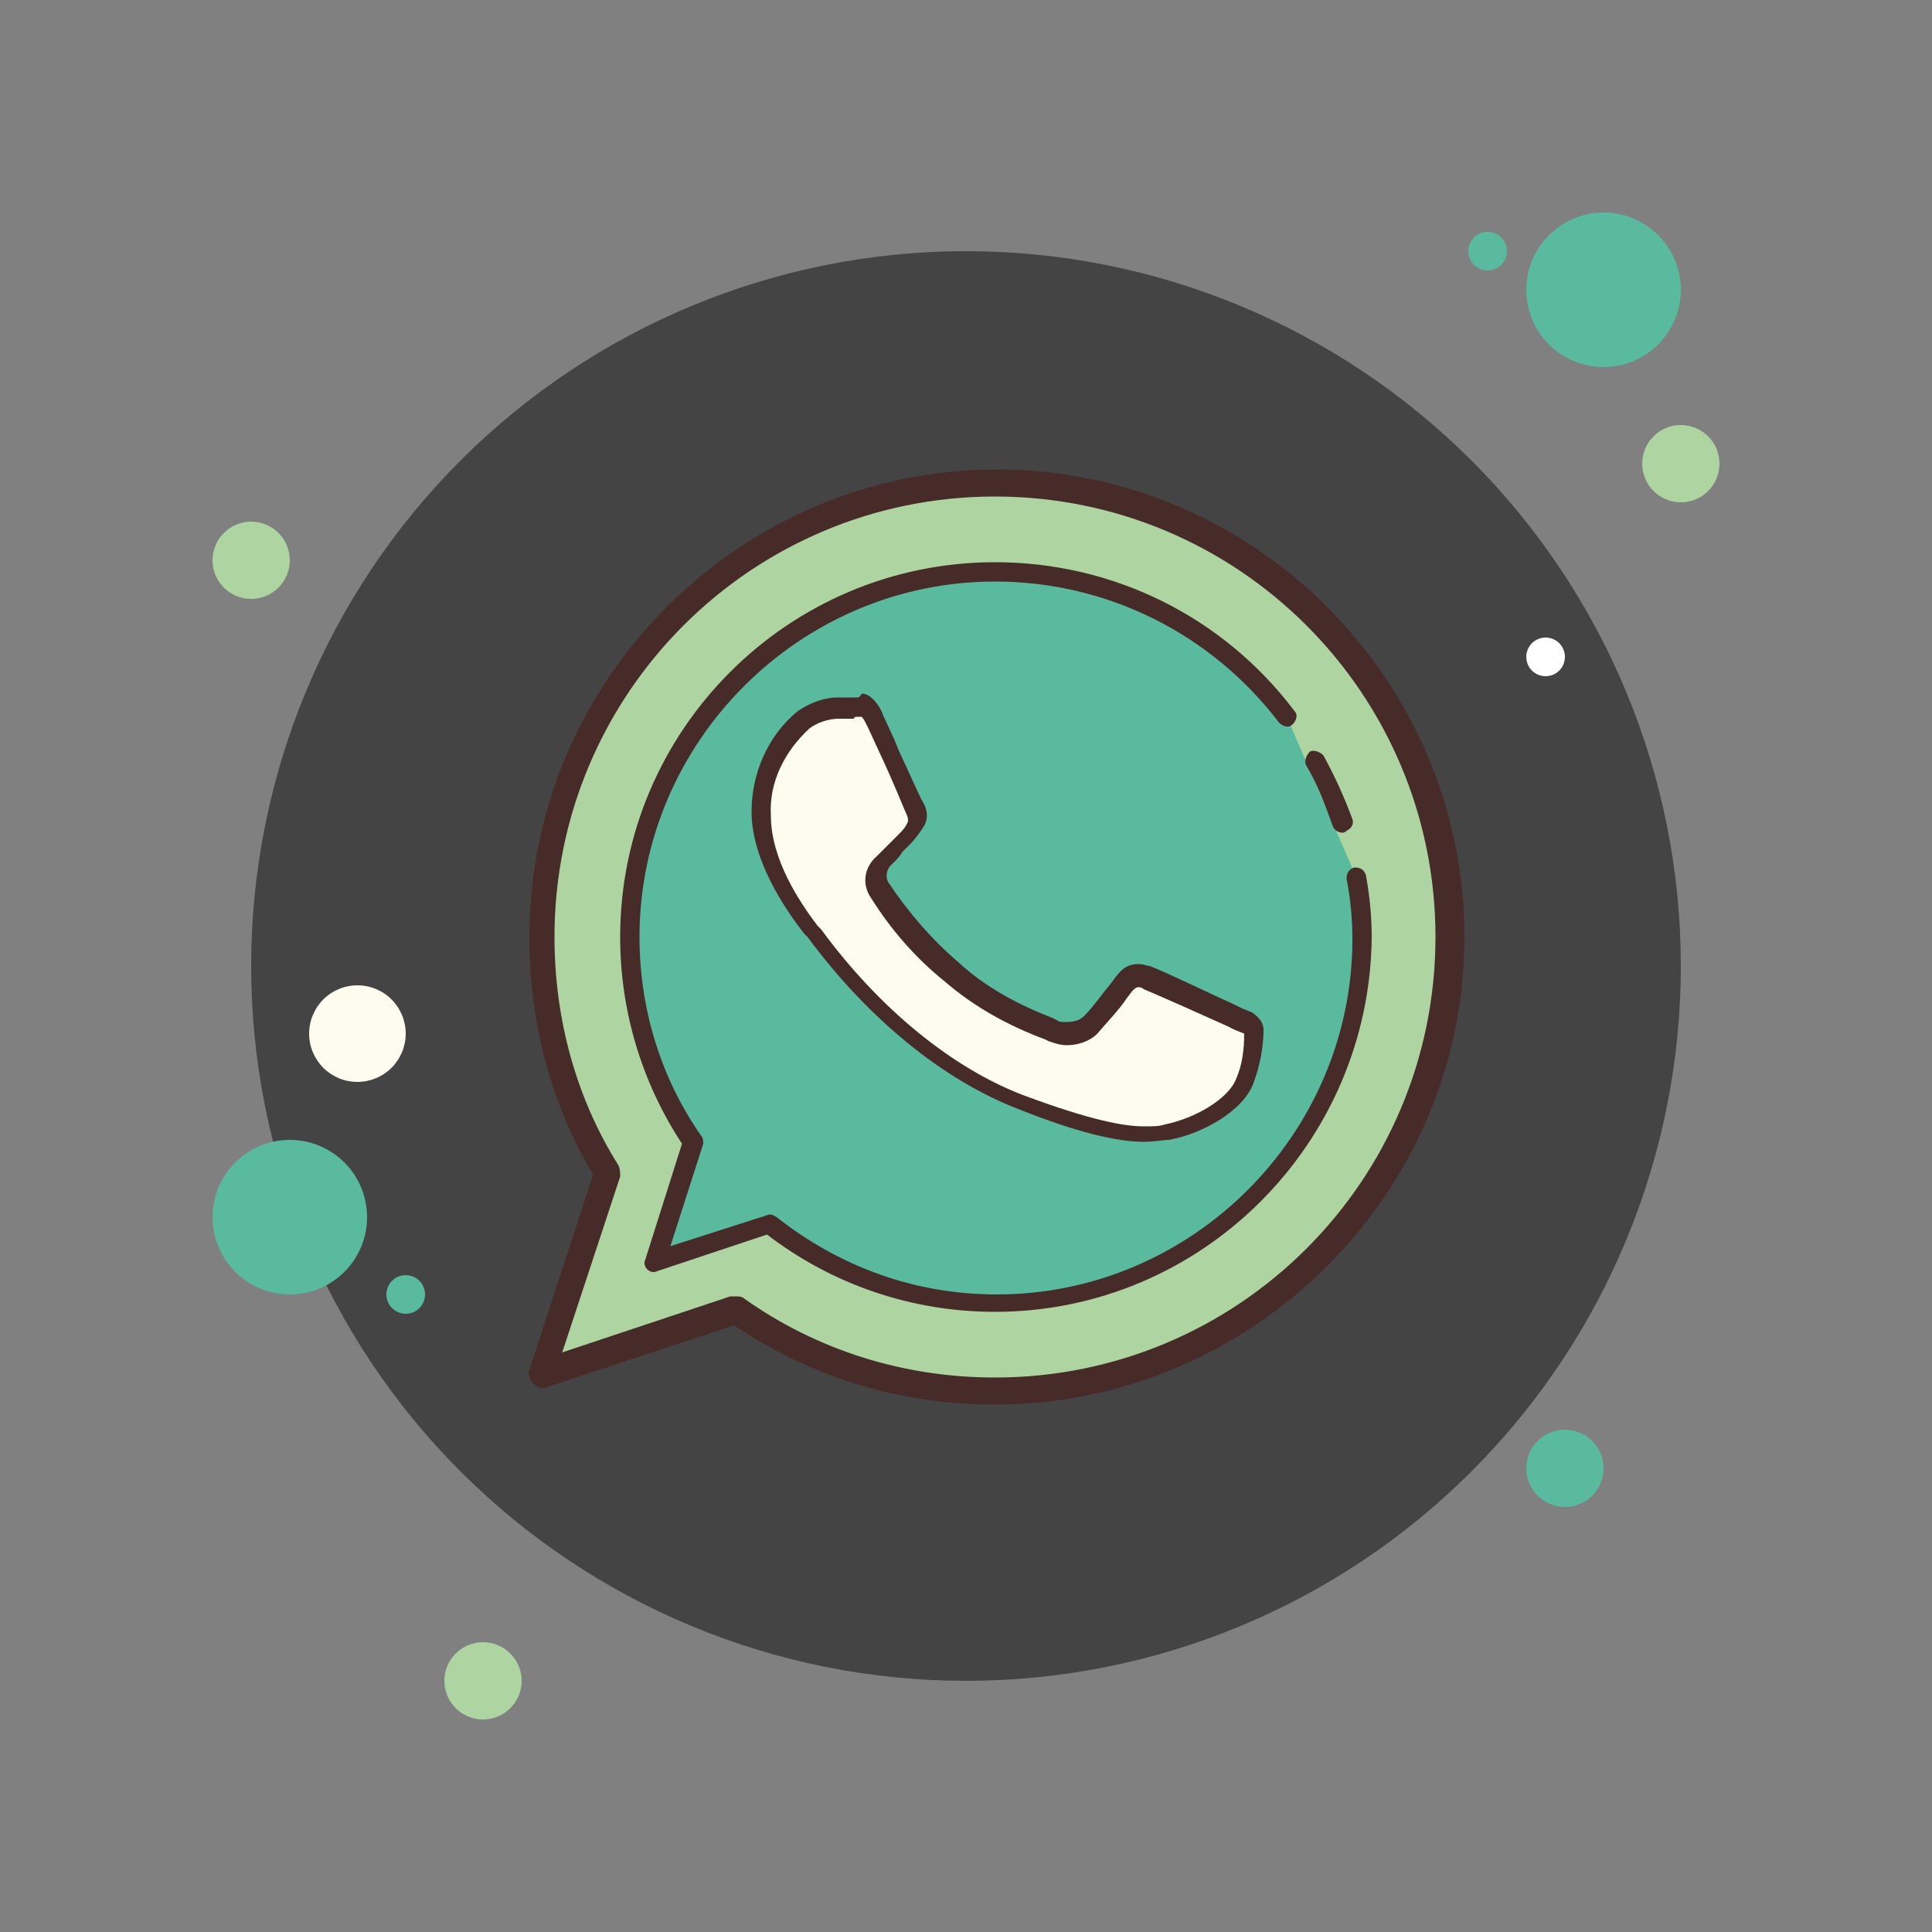 <svg width="50" height="50" viewBox="0 0 50 50" fill="none" xmlns="http://www.w3.org/2000/svg">
<rect x="0" y="0" width="50" height="50" fill="#808080" stroke="none"/>
<path d="M6.5 13.5C6.235 13.5 5.98 13.605 5.793 13.793C5.605 13.98 5.5 14.235 5.5 14.5C5.5 14.765 5.605 15.02 5.793 15.207C5.98 15.395 6.235 15.5 6.5 15.5C6.765 15.5 7.02 15.395 7.207 15.207C7.395 15.02 7.5 14.765 7.5 14.5C7.5 14.235 7.395 13.98 7.207 13.793C7.02 13.605 6.765 13.5 6.5 13.5Z" fill="#ADD4A1"/>
<path d="M38.5 6C38.367 6 38.24 6.053 38.146 6.146C38.053 6.24 38 6.367 38 6.5C38 6.633 38.053 6.76 38.146 6.854C38.24 6.947 38.367 7 38.5 7C38.633 7 38.76 6.947 38.854 6.854C38.947 6.76 39 6.633 39 6.5C39 6.367 38.947 6.24 38.854 6.146C38.76 6.053 38.633 6 38.5 6Z" fill="#5ABA9E"/>
<path d="M25 6.5C20.093 6.5 15.388 8.449 11.918 11.918C8.449 15.388 6.5 20.093 6.5 25C6.5 29.907 8.449 34.612 11.918 38.081C15.388 41.551 20.093 43.5 25 43.5C29.907 43.5 34.612 41.551 38.081 38.081C41.551 34.612 43.5 29.907 43.5 25C43.5 20.093 41.551 15.388 38.081 11.918C34.612 8.449 29.907 6.5 25 6.5Z" fill="#444444"/>
<path d="M41.5 5.5C40.97 5.5 40.461 5.711 40.086 6.086C39.711 6.461 39.5 6.97 39.5 7.5C39.5 8.03 39.711 8.539 40.086 8.914C40.461 9.289 40.97 9.5 41.5 9.5C42.03 9.5 42.539 9.289 42.914 8.914C43.289 8.539 43.5 8.03 43.5 7.5C43.5 6.97 43.289 6.461 42.914 6.086C42.539 5.711 42.03 5.5 41.5 5.5Z" fill="#5ABA9E"/>
<path d="M43.5 11C43.235 11 42.98 11.105 42.793 11.293C42.605 11.48 42.5 11.735 42.5 12C42.5 12.265 42.605 12.52 42.793 12.707C42.98 12.895 43.235 13 43.5 13C43.765 13 44.02 12.895 44.207 12.707C44.395 12.52 44.5 12.265 44.5 12C44.5 11.735 44.395 11.48 44.207 11.293C44.02 11.105 43.765 11 43.5 11Z" fill="#ADD4A1"/>
<path d="M40.5 37C40.235 37 39.98 37.105 39.793 37.293C39.605 37.48 39.5 37.735 39.5 38C39.5 38.265 39.605 38.52 39.793 38.707C39.98 38.895 40.235 39 40.5 39C40.765 39 41.02 38.895 41.207 38.707C41.395 38.52 41.5 38.265 41.5 38C41.5 37.735 41.395 37.48 41.207 37.293C41.02 37.105 40.765 37 40.5 37ZM7.5 29.5C6.97 29.5 6.461 29.711 6.086 30.086C5.711 30.461 5.5 30.97 5.5 31.5C5.5 32.03 5.711 32.539 6.086 32.914C6.461 33.289 6.97 33.5 7.5 33.5C8.03 33.5 8.539 33.289 8.914 32.914C9.289 32.539 9.5 32.03 9.5 31.5C9.5 30.97 9.289 30.461 8.914 30.086C8.539 29.711 8.03 29.5 7.5 29.5Z" fill="#5ABA9E"/>
<path d="M12.5 42.5C12.235 42.5 11.98 42.605 11.793 42.793C11.605 42.98 11.5 43.235 11.5 43.5C11.5 43.765 11.605 44.02 11.793 44.207C11.98 44.395 12.235 44.5 12.5 44.5C12.765 44.5 13.02 44.395 13.207 44.207C13.395 44.02 13.5 43.765 13.5 43.5C13.5 43.235 13.395 42.98 13.207 42.793C13.02 42.605 12.765 42.5 12.5 42.5Z" fill="#ADD4A1"/>
<path d="M9.25 25.5C8.918 25.5 8.601 25.632 8.366 25.866C8.132 26.101 8 26.419 8 26.75C8 27.081 8.132 27.399 8.366 27.634C8.601 27.868 8.918 28 9.25 28C9.582 28 9.899 27.868 10.134 27.634C10.368 27.399 10.5 27.081 10.5 26.75C10.5 26.419 10.368 26.101 10.134 25.866C9.899 25.632 9.582 25.5 9.25 25.5Z" fill="#FDFCEE"/>
<path d="M10.5 33C10.367 33 10.24 33.053 10.146 33.146C10.053 33.24 10 33.367 10 33.5C10 33.633 10.053 33.76 10.146 33.854C10.24 33.947 10.367 34 10.5 34C10.633 34 10.76 33.947 10.854 33.854C10.947 33.76 11 33.633 11 33.5C11 33.367 10.947 33.24 10.854 33.146C10.76 33.053 10.633 33 10.5 33Z" fill="#5ABA9E"/>
<path d="M40 16.5C39.867 16.5 39.74 16.553 39.646 16.646C39.553 16.74 39.5 16.867 39.5 17C39.5 17.133 39.553 17.26 39.646 17.354C39.74 17.447 39.867 17.5 40 17.5C40.133 17.5 40.26 17.447 40.354 17.354C40.447 17.26 40.5 17.133 40.5 17C40.5 16.867 40.447 16.74 40.354 16.646C40.26 16.553 40.133 16.5 40 16.5Z" fill="white"/>
<path d="M25.75 12.5C19.25 12.5 14 17.75 14 24.25C14 26.5 14.6 28.55 15.7 30.35L14 35.55L19.05 33.9C20.95 35.25 23.25 36 25.75 36C32.25 36 37.5 30.75 37.5 24.25C37.5 17.75 32.25 12.5 25.75 12.5Z" fill="#ADD4A1"/>
<path d="M25.75 36.35C23.3 36.35 21 35.65 19 34.3L14.15 35.9C14 35.95 13.9 35.9 13.8 35.8C13.7 35.7 13.65 35.55 13.7 35.45L15.35 30.4C14.25 28.55 13.7 26.45 13.7 24.25C13.7 17.6 19.15 12.15 25.8 12.15C32.45 12.15 37.9 17.6 37.9 24.25C37.9 30.9 32.4 36.35 25.75 36.35ZM19.05 33.55C19.1 33.55 19.2 33.55 19.25 33.6C21.15 34.95 23.4 35.65 25.75 35.65C32.05 35.65 37.15 30.55 37.15 24.25C37.15 17.95 32.05 12.85 25.75 12.85C19.45 12.85 14.35 17.95 14.35 24.25C14.35 26.35 14.9 28.4 16 30.15C16.05 30.25 16.05 30.35 16.05 30.45L14.55 35L18.9 33.55C18.95 33.55 19 33.55 19.05 33.55Z" fill="#472B29"/>
<path d="M33.3 18.55C31.55 16.3 28.85 14.8 25.75 14.8C20.55 14.8 16.3 19.05 16.3 24.25C16.3 26.2 16.9 28.05 17.95 29.55L16.95 32.65L19.95 31.7C21.55 32.95 23.6 33.75 25.8 33.75C31 33.75 35.25 29.5 35.25 24.3C35.25 23.75 35.2 23.25 35.1 22.7" fill="#5ABA9E"/>
<path d="M25.75 33.95C23.6 33.95 21.55 33.25 19.85 31.95L17 32.9C16.9 32.95 16.8 32.9 16.75 32.85C16.7 32.8 16.65 32.7 16.7 32.6L17.65 29.6C16.6 28 16.05 26.15 16.05 24.25C16.05 18.9 20.4 14.55 25.75 14.55C28.8 14.55 31.65 15.95 33.5 18.4C33.6 18.5 33.55 18.65 33.45 18.75C33.35 18.85 33.2 18.8 33.1 18.7C31.35 16.4 28.65 15.05 25.75 15.05C20.7 15.05 16.55 19.2 16.55 24.25C16.55 26.1 17.1 27.9 18.15 29.4C18.2 29.45 18.2 29.55 18.2 29.6L17.35 32.25L19.85 31.45C19.95 31.4 20 31.45 20.1 31.5C21.75 32.8 23.7 33.5 25.8 33.5C30.85 33.5 35 29.35 35 24.3C35 23.8 34.95 23.25 34.85 22.75C34.85 22.6 34.9 22.5 35.05 22.45C35.2 22.45 35.3 22.5 35.35 22.65C35.45 23.2 35.5 23.75 35.5 24.25C35.45 29.6 31.1 33.95 25.75 33.95Z" fill="#472B29"/>
<path d="M34.75 21.3C34.55 20.75 34.3 20.2 34.05 19.65L34.75 21.3Z" fill="#5ABA9E"/>
<path d="M34.75 21.55C34.65 21.55 34.55 21.5 34.5 21.4C34.3 20.85 34.1 20.3 33.8 19.8C33.75 19.7 33.8 19.55 33.9 19.45C34 19.4 34.15 19.45 34.25 19.55C34.55 20.1 34.8 20.65 35 21.2C35.05 21.35 34.95 21.45 34.85 21.5C34.8 21.55 34.75 21.55 34.75 21.55Z" fill="#472B29"/>
<path d="M29.55 29.35C28.85 29.35 27.85 29.1 26.4 28.5C24.5 27.75 22.6 26.2 21.05 24.1L20.95 24C20.5 23.4 19.7 22.2 19.7 21C19.65 20.1 20.05 19.2 20.8 18.6C21.05 18.4 21.4 18.3 21.7 18.3H21.8H22.15C22.15 18.3 22.2 18.3 22.25 18.3C22.3 18.3 22.3 18.3 22.35 18.3C22.4 18.3 22.45 18.35 22.5 18.4C22.6 18.5 22.65 18.6 22.7 18.75L23.1 19.6C23.4 20.25 23.65 20.85 23.7 20.9C23.75 20.95 23.85 21.15 23.75 21.35C23.65 21.5 23.55 21.65 23.45 21.75C23.4 21.85 23.35 21.9 23.3 21.95L23.15 22C23.1 22.05 22.95 22.2 22.85 22.3C22.6 22.55 22.55 22.85 22.7 23.1C23.2 23.9 23.8 24.6 24.55 25.2C25.3 25.85 26.15 26.35 27.1 26.7L27.2 26.75C27.3 26.8 27.45 26.85 27.6 26.85C27.85 26.85 28.05 26.75 28.2 26.6C28.45 26.3 28.7 26 28.95 25.7L29.1 25.5C29.15 25.45 29.25 25.3 29.45 25.3C29.5 25.3 29.6 25.3 29.65 25.35C29.9 25.45 31.3 26.05 31.8 26.3L32 26.4L32.25 26.5C32.35 26.55 32.4 26.6 32.4 26.7C32.4 27.15 32.35 27.55 32.2 27.95C31.95 28.55 30.95 29.15 30.15 29.3C30 29.35 29.8 29.35 29.55 29.35Z" fill="#FDFCEE"/>
<path d="M22.2 18.55C22.25 18.55 22.25 18.55 22.3 18.55C22.35 18.6 22.4 18.7 22.45 18.8L22.75 19.45C23.15 20.3 23.4 20.95 23.45 21.05C23.5 21.15 23.5 21.2 23.5 21.25C23.45 21.4 23.35 21.5 23.25 21.6L23.2 21.65C23.15 21.7 23.05 21.8 23 21.85C22.95 21.9 22.8 22.05 22.7 22.15C22.35 22.45 22.3 22.9 22.55 23.25C23.05 24.05 23.7 24.8 24.45 25.4C25.2 26.05 26.1 26.55 27.05 26.9L27.15 26.95C27.3 27 27.45 27.05 27.6 27.05C27.9 27.05 28.2 26.95 28.4 26.75C28.65 26.45 28.95 26.15 29.15 25.85L29.3 25.65C29.35 25.6 29.4 25.55 29.45 25.55C29.5 25.55 29.55 25.55 29.6 25.6C29.85 25.7 31.2 26.3 31.75 26.55L31.95 26.65L32.2 26.75C32.2 27.15 32.15 27.55 32 27.9C31.8 28.45 30.9 28.95 30.15 29.1C30 29.15 29.85 29.15 29.6 29.15C29.1 29.15 28.25 29 26.5 28.35C24.65 27.65 22.75 26.1 21.25 24.05L21.15 23.95C20.7 23.35 19.95 22.25 19.95 21.1C19.9 20.25 20.3 19.45 20.95 18.85C21.15 18.7 21.45 18.6 21.7 18.6H21.75C21.9 18.6 22 18.6 22.1 18.6C22.1 18.55 22.15 18.55 22.2 18.55ZM22.2 18.05C22.15 18.05 22.15 18.05 22.1 18.05H21.8C21.75 18.05 21.75 18.05 21.7 18.05C21.3 18.05 20.95 18.2 20.65 18.4C19.85 19.05 19.45 20.05 19.45 21C19.45 22.25 20.3 23.5 20.8 24.15L20.9 24.25C22.45 26.35 24.4 27.95 26.35 28.7C27.85 29.3 28.9 29.55 29.6 29.55C29.9 29.55 30.1 29.5 30.25 29.5C31.1 29.35 32.2 28.75 32.45 28C32.6 27.6 32.7 27.1 32.7 26.65C32.7 26.45 32.55 26.3 32.4 26.2L32.15 26.1L31.95 26C31.5 25.8 30.05 25.1 29.75 25C29.7 25 29.6 24.95 29.45 24.95C29.1 24.95 28.95 25.2 28.9 25.25L28.75 25.45C28.5 25.75 28.3 26.05 28.05 26.3C27.95 26.4 27.8 26.45 27.6 26.45C27.5 26.45 27.4 26.45 27.35 26.4L27.25 26.35C26.35 26 25.5 25.55 24.8 24.9C24.1 24.3 23.5 23.6 23 22.85C22.9 22.7 22.95 22.5 23.05 22.4L23.1 22.35C23.2 22.25 23.3 22.15 23.35 22.05L23.4 22C23.45 21.95 23.5 21.9 23.55 21.85C23.7 21.7 23.8 21.55 23.9 21.4C24 21.25 24.05 21 23.85 20.7C23.8 20.6 23.55 20.05 23.25 19.4L23.15 19.15L22.85 18.5C22.8 18.35 22.7 18.2 22.6 18.1C22.5 18 22.4 17.95 22.3 17.95C22.25 18.05 22.2 18.05 22.2 18.05Z" fill="#472B29"/>
</svg>

